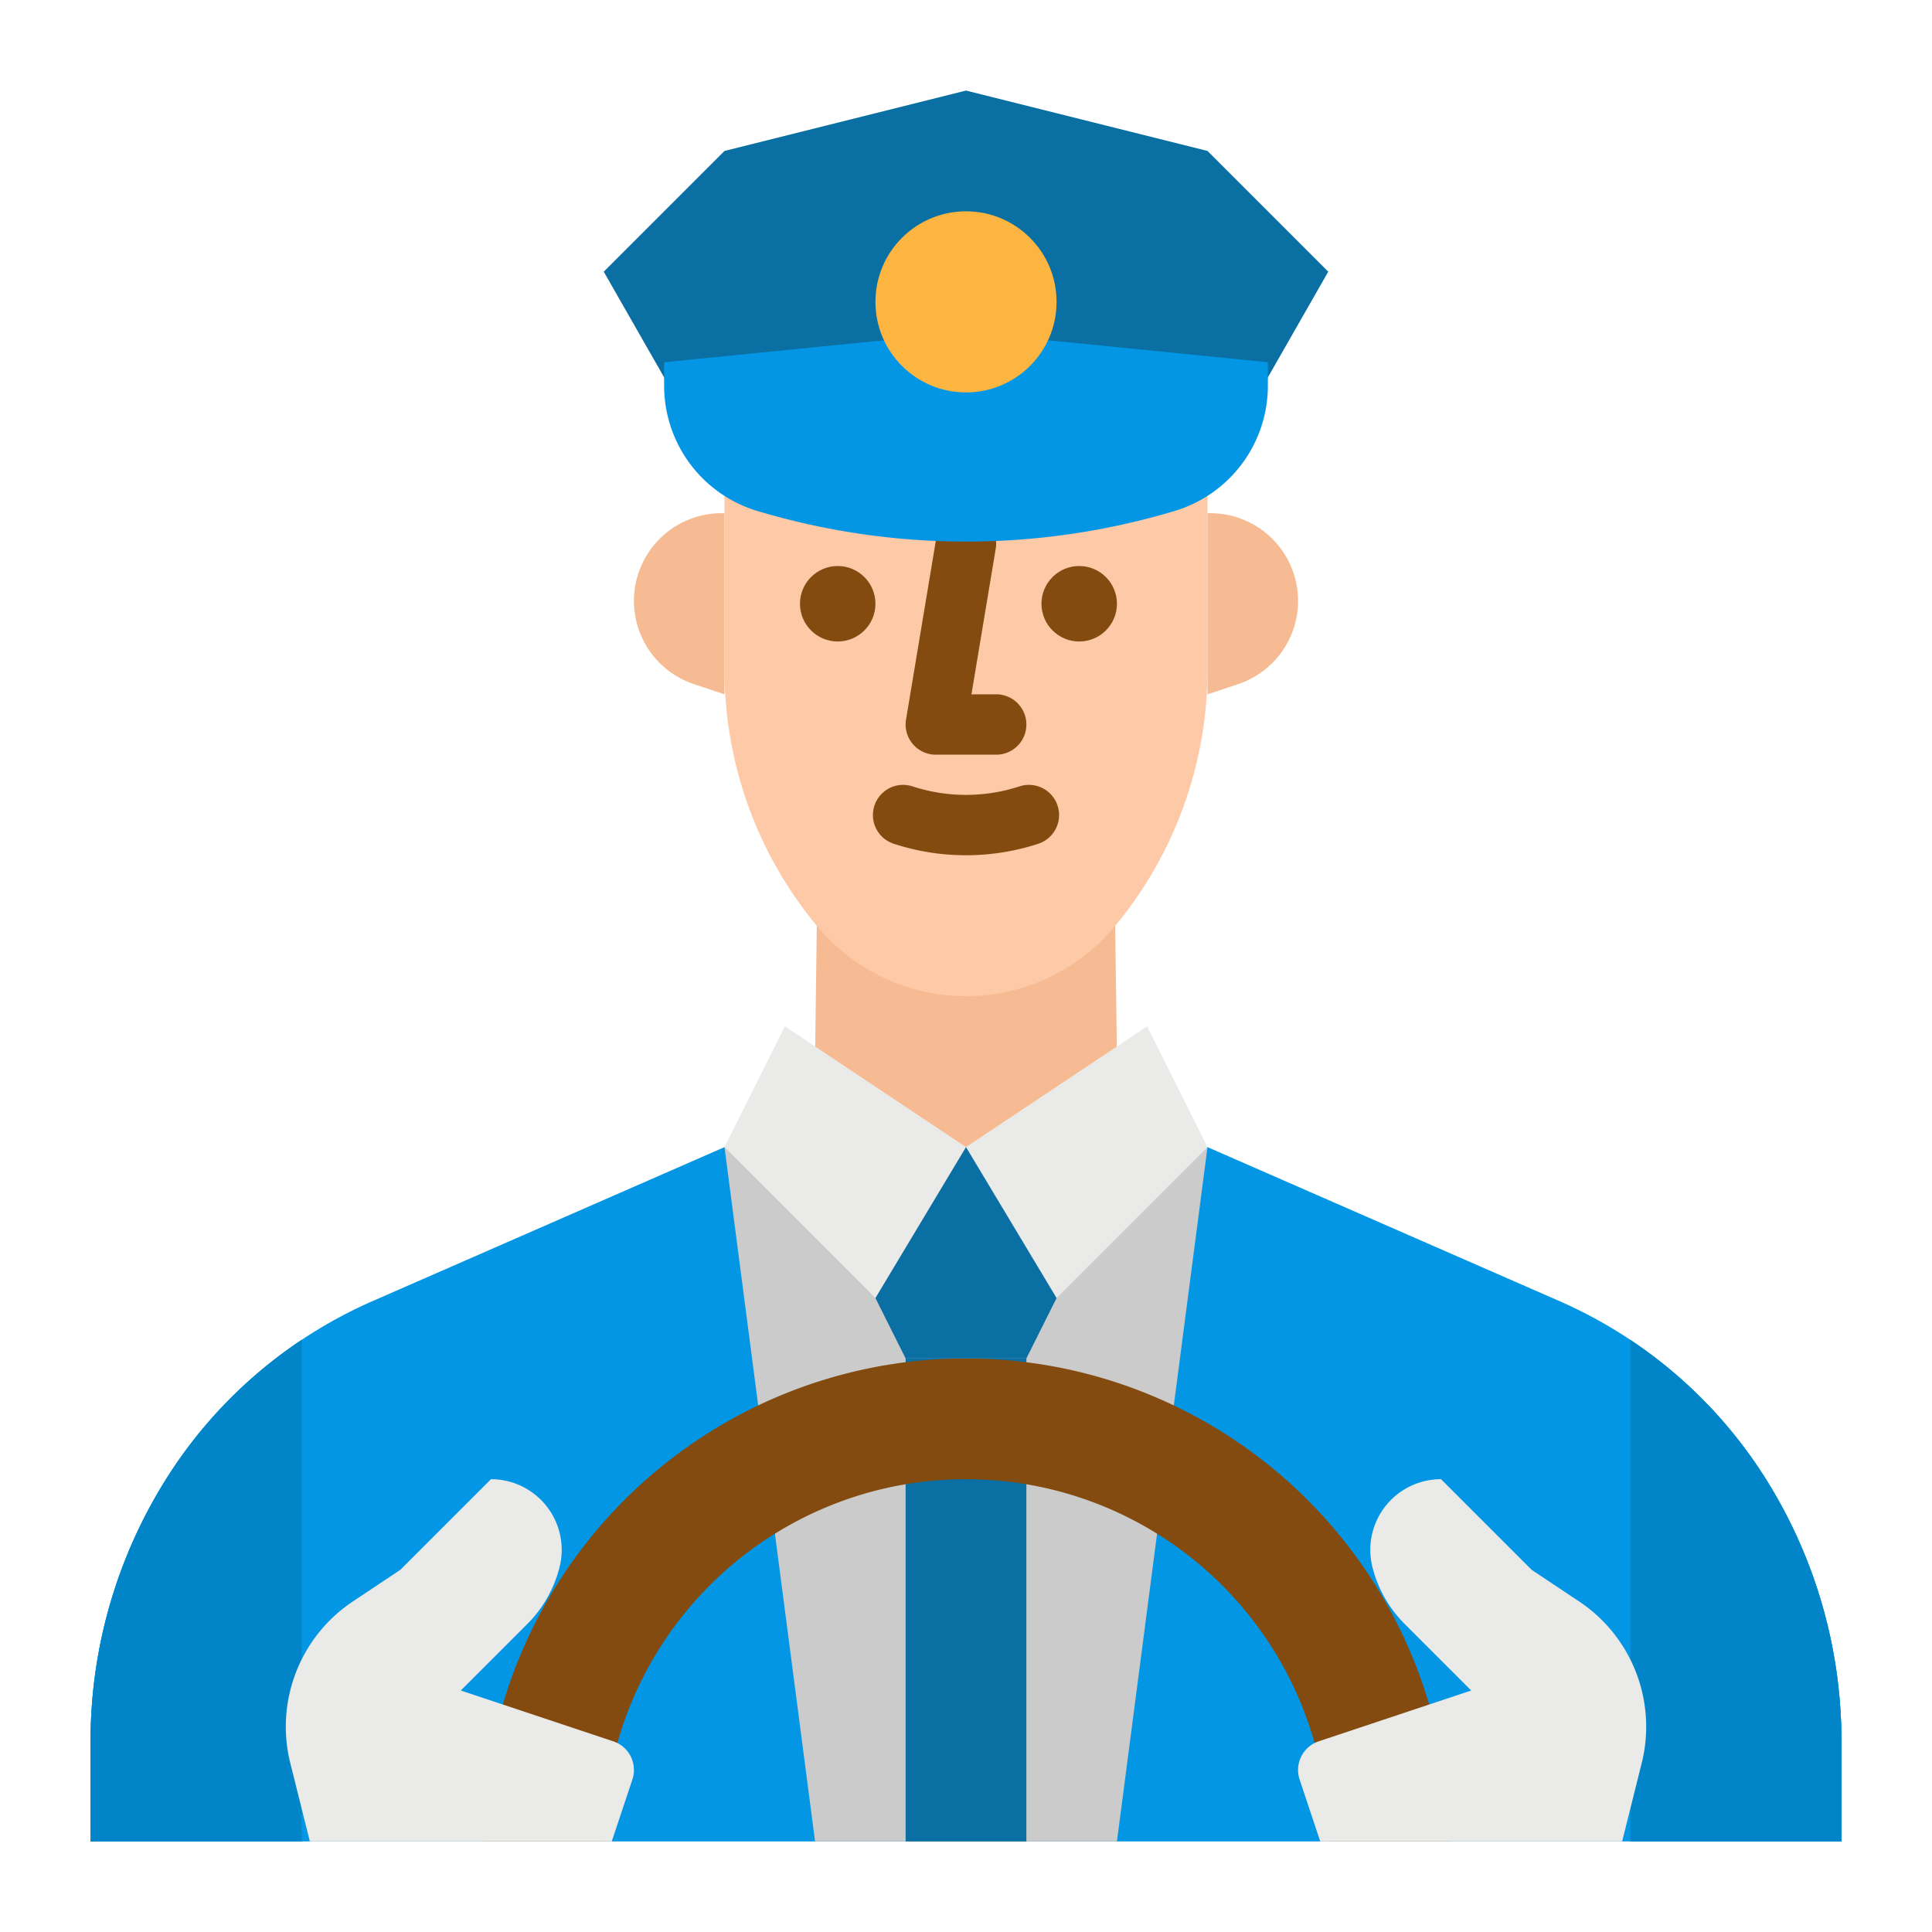 <svg height="512" viewBox="0 0 512 512" width="512" xmlns="http://www.w3.org/2000/svg"><g id="flat"><path d="m468.145 392.232a122.919 122.919 0 0 0 -54.968-47.467l-93.177-40.765h-128l-93.177 40.765a122.919 122.919 0 0 0 -54.968 47.467 130.625 130.625 0 0 0 -19.855 69.231v26.537h464v-26.537a130.625 130.625 0 0 0 -19.855-69.231z" fill="#0296e5"/><path d="m80 355.05v132.95h-56v-26.54a130.527 130.527 0 0 1 19.86-69.23 122.689 122.689 0 0 1 36.14-37.18z" fill="#0bafea"/><path d="m488 461.46v26.54h-56v-132.95a122.689 122.689 0 0 1 36.14 37.18 130.587 130.587 0 0 1 19.86 69.23z" fill="#0bafea"/><path d="m296 488 24-184h-128l24 184z" fill="#cbcbcb"/><path d="m216.636 232-.636 48 40 24 40-24-.636-48z" fill="#f6bb92"/><path d="m192 184-8.1-2.7a23.246 23.246 0 0 1 -15.9-22.054 23.245 23.245 0 0 1 23.246-23.246h.754z" fill="#f6bb92"/><path d="m320 184 8.105-2.7a23.246 23.246 0 0 0 15.895-22.054 23.245 23.245 0 0 0 -23.246-23.246h-.754z" fill="#f6bb92"/><path d="m240 360h32v128h-32z" fill="#0a6fa2"/><path d="m295.364 245.563a51.241 51.241 0 0 1 -39.364 18.437 51.241 51.241 0 0 1 -39.364-18.437 106.286 106.286 0 0 1 -24.636-68.045v-49.518h128v49.518a106.286 106.286 0 0 1 -24.636 68.045z" fill="#fdc9a6"/><path d="m320 40-64-16-64 16-32 32 32 56h128l32-56z" fill="#0a6fa2"/><g fill="#834b10"><path d="m264 200h-16a8 8 0 0 1 -7.891-9.315l8-48a8 8 0 0 1 15.782 2.63l-6.447 38.685h6.556a8 8 0 0 1 0 16z"/><circle cx="222" cy="160" r="10"/><circle cx="286" cy="160" r="10"/><path d="m256 360a128 128 0 0 0 -128 128h32a96 96 0 0 1 192 0h32a128 128 0 0 0 -128-128z"/></g><path d="m80 355.05v132.95h-56v-26.54a130.527 130.527 0 0 1 19.86-69.23 122.689 122.689 0 0 1 36.14-37.18z" fill="#0284c9"/><path d="m488 461.46v26.54h-56v-132.95a122.689 122.689 0 0 1 36.14 37.18 130.587 130.587 0 0 1 19.86 69.23z" fill="#0284c9"/><path d="m122.117 448 17.647-17.647a32.438 32.438 0 0 0 8.532-15.07 18.738 18.738 0 0 0 -18.179-23.283l-24 24-12.617 8.409a39.884 39.884 0 0 0 -15.71 20.573 39.876 39.876 0 0 0 -.856 22.285l5.183 20.733h80l5.47-16.411a8 8 0 0 0 -5.059-10.119z" fill="#eaeae8"/><path d="m208 272 48 32-24 40-40-40z" fill="#eaeae8"/><path d="m304 272-48 32 24 40 40-40z" fill="#eaeae8"/><path d="m232 344 8 16h32l8-16-24-40z" fill="#0a6fa2"/><path d="m389.883 448-17.647-17.647a32.438 32.438 0 0 1 -8.532-15.07 18.738 18.738 0 0 1 18.179-23.283l24 24 12.614 8.409a39.884 39.884 0 0 1 15.713 20.573 39.876 39.876 0 0 1 .856 22.285l-5.183 20.733h-80l-5.47-16.411a8 8 0 0 1 5.059-10.119z" fill="#eaeae8"/><path d="m311.3 135.411a192.428 192.428 0 0 1 -110.59 0 34.666 34.666 0 0 1 -24.71-33.203v-6.208l53.232-5.323a269.029 269.029 0 0 1 53.536 0l53.232 5.323v6.208a34.666 34.666 0 0 1 -24.7 33.203z" fill="#0296e5"/><circle cx="256" cy="80" fill="#fbb540" r="24"/><path d="m256 226.647a61.441 61.441 0 0 1 -19.165-3.047 8 8 0 0 1 5-15.2 45.671 45.671 0 0 0 28.335 0 8 8 0 0 1 5 15.2 61.492 61.492 0 0 1 -19.17 3.047z" fill="#834b10"/></g></svg>